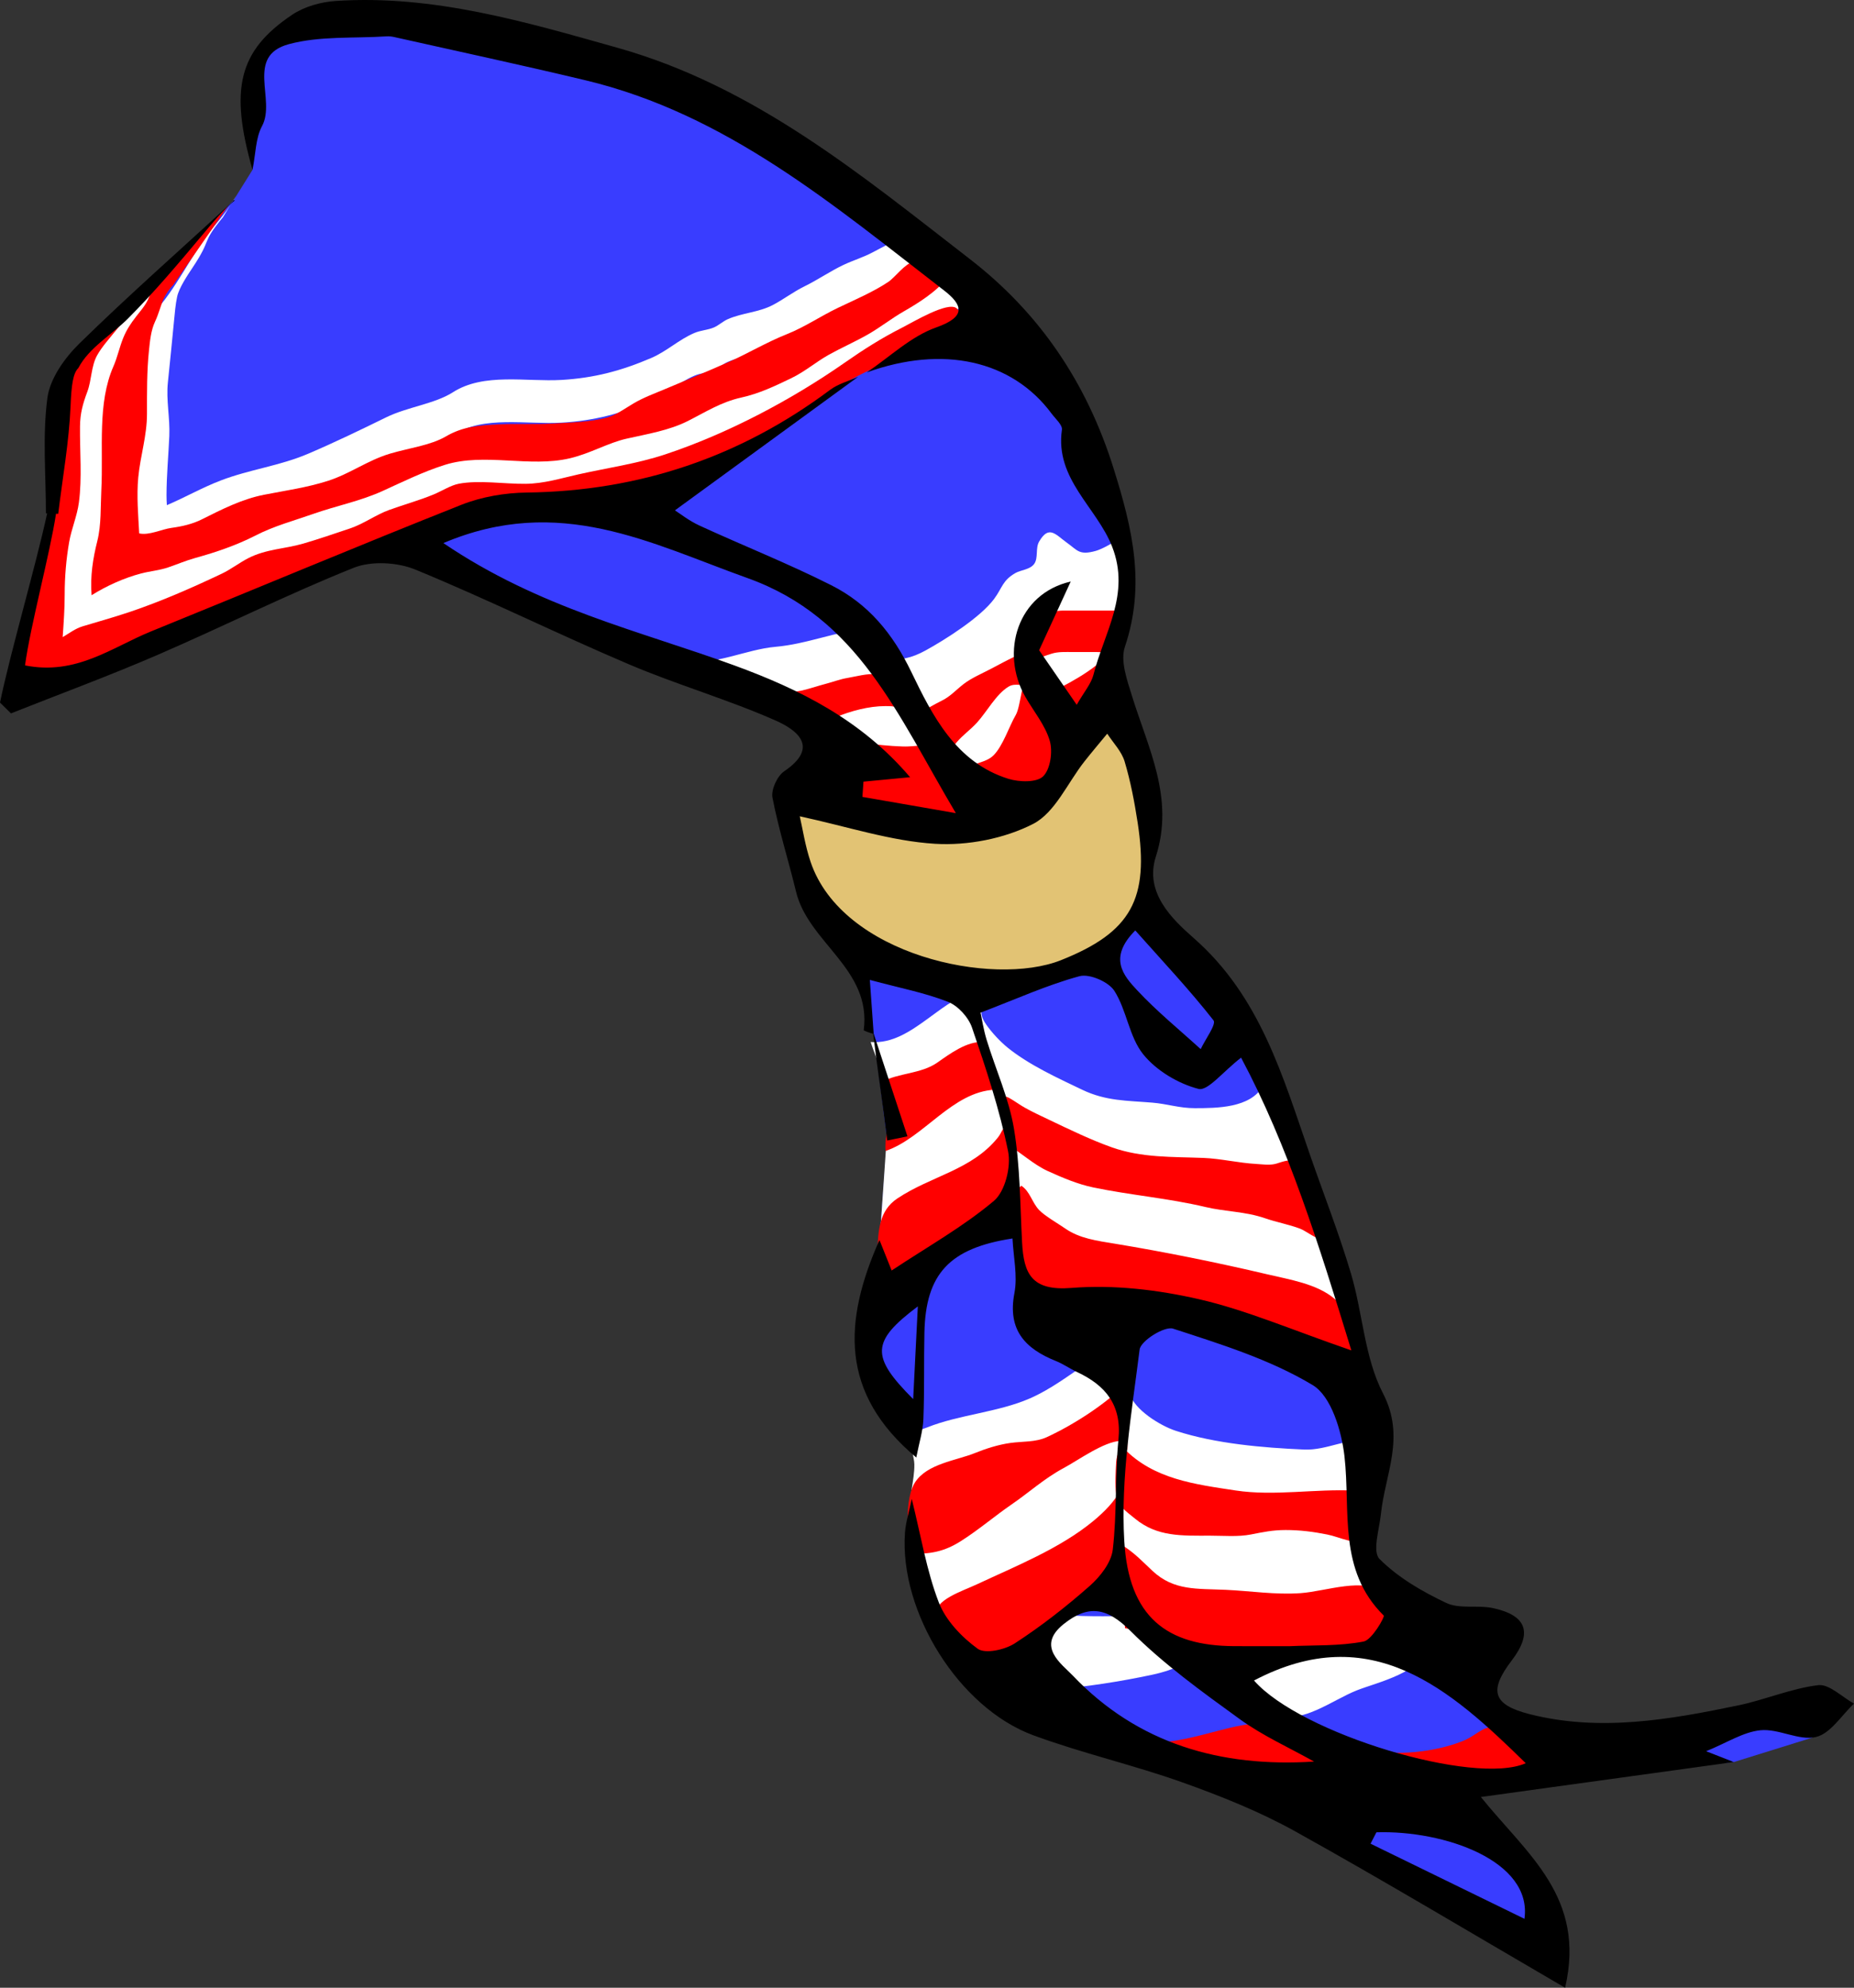 <?xml version="1.0" encoding="utf-8"?>
<!-- Generator: Adobe Illustrator 16.0.0, SVG Export Plug-In . SVG Version: 6.00 Build 0)  -->
<!DOCTYPE svg PUBLIC "-//W3C//DTD SVG 1.1//EN" "http://www.w3.org/Graphics/SVG/1.1/DTD/svg11.dtd">
<svg version="1.1" id="Layer_1" xmlns="http://www.w3.org/2000/svg" xmlns:xlink="http://www.w3.org/1999/xlink" x="0px" y="0px"
	 width="688.082px" height="737.535px" viewBox="0 0 688.082 737.535" enable-background="new 0 0 688.082 737.535"
	 xml:space="preserve">
<rect x="0" y="0" width="688.082" height="737.535" fill="#333333" stroke="none"/>
<g id="Layer_4">
	<polygon fill="#393DFF" points="131.812,6.856 209.521,19.291 289.302,53.483 328.676,80.423 376.338,119.794 403.277,166.421 
		412.292,187.207 417.594,209.661 414.164,240.845 410.733,256.75 417.594,272.654 423.519,287.312 425.39,303.215 425.39,312.26 
		425.39,335.648 439.423,353.112 465.62,387.916 499.609,480.972 510.838,532.117 504.912,576.71 528.612,596.669 551.69,628.791 
		567.595,644.07 632.147,644.07 681.732,632.533 672.646,644.714 643.469,653.791 563.228,661.535 539.527,667.771 552.313,681.494 
		574.455,707.062 570.713,726.708 470.609,667.769 409.486,646.562 348.674,605.708 338.374,556.16 340.635,538.054 
		328.092,514.027 323.103,488.455 326.391,460.083 329.256,423.177 324.244,383.513 316.552,354.668 293.164,309.761 
		296.283,292.297 308.757,269.533 264.787,249.887 152.519,204.044 131.812,206.54 11.561,257.058 5.636,248.951 20.607,184.397 
		23.414,140.114 39.94,122.027 86.679,74.305 93.716,63.024 92.332,38.139 96.697,19.739 114.474,6.856 	"/>
	<polygon fill="#FFFFFF" points="36.738,125.902 29.369,141.477 27.159,169.744 21.265,202.535 16.843,242.324 40.791,234.094 
		82.422,218.376 110.054,206.821 149.844,191.483 176.739,182.863 212.845,179.324 242.318,172.692 293.16,150.955 344.961,122.497 
		359.819,111.436 344.961,97.166 336.734,101.941 291.617,130.324 244.16,154.457 199.212,163.114 148.001,174.166 85.471,195.535 
		47.261,204.745 44.843,193.692 40.791,177.113 47.261,141.477 58.107,112.969 58.107,104.167 49.346,111.436 	"/>
</g>
<g id="Layer_1_1_">
	<path fill="#FFFFFF" d="M337.049,578.603c0.18,5.129,4.082,11.779,6.608,15.953c1.714,2.83,1.416,3.014,4.277,3.764
		c3.115,0.818,7.578,0.031,10.834,0c14.197-0.135,22.949-13.32,34.479-19.422c7.787-4.117,15.845-5.629,23.494-0.215
		c4.435,3.143,7.625,7.795,11.661,11.049c4.728,3.807,10.907,5.436,16.854,6.867c11.396,2.742,24.986,1.658,36.62-0.281
		c9.226-1.537,18.6-1.773,27.53-3.945c0.22-5.004-1.265-9.539-2.769-14.229c-1.174-3.664-1.67-10.078-3.896-12.867
		c-1.93-2.414-9.276-4.201-12.391-4.65c-3.818-0.549-7.895-0.445-11.75-0.785c-6.895-0.604-13.795-0.533-20.75-0.533
		c-6.934,0-13.504-0.34-20.298-1.145c-4.908-0.58-16.021-1.5-19.985-4.814c-6.313-5.275,0.263-17.555-0.535-24.18
		c-4.36-0.27-8.502-0.652-12.026,1.92c-3.5,2.557-5.929,6.287-9.732,8.82c-7.383,4.92-14.948,8.395-23.406,11.115
		c-8.453,2.717-15.846,7.27-23.142,12.455c-6.493,4.615-8.657,8.936-11.257,15.965"/>
	<path fill="#FFFFFF" d="M326.71,456.919c6.383-6.215,14.75-8.762,22.132-13.811c4.287-2.934,8.84-5.627,12.936-8.971
		c3.516-2.867,9.359-8.467,13.92-8.941c0.555,3.625,0.646,9.105-0.592,12.467c-1.544,4.193-2.475,6.627,1.347,10.027
		c2.456,2.188,5.938,3.104,7.962,5.697c2.728,3.498,3.104,8.521,7.453,11.01c8.888,5.078,20.884,3.492,30.494,5.504
		c3.248,0.68,6.404,2.02,9.653,2.938c3.542,1.008,7.417,0.85,11.023,1.477c5.601,0.975,11.015,2.156,16.379,3.689
		c6.843,1.959,13.153,5.625,20.063,7.574c6.127,1.729,13.743,1.129,20.055,0.818c1.021-4.867-1.736-10.148-3.119-14.785
		c-2.104-7.061-1.007-14.955-8.34-19.188c-6.416-3.705-12.499-5.258-20.102-6.42c-5.572-0.85-10.359-1.693-16.176-1.926
		c-6.238-0.25-12.244-1.285-18.244-2.656c-5.695-1.301-11.213-3.77-16.632-5.322c-6.688-1.918-13.643-3.309-20.384-5.23
		c-5.675-1.617-12.273-4.563-17.095-7.645c-4.096-2.615-5.654-4.995-7.133-9.266c-1.213-3.512-1.672-5.949-2.271-9.646
		c-0.645-3.979-4.122-3.248-8.032-2.939c-15.206,1.201-23.459,12.481-33.052,22.805L326.71,456.919z"/>
	<path fill="#FFFFFF" d="M300.373,265.194c1.665-0.563,2.832-2.115,4.438-2.892c2.688-1.303,5.998-1.478,8.797-2.313
		c3.862-1.157,7.59-1.543,11.479-2.615c3.075-0.848,5.791-1.808,8.303,0.252c3.815,3.126,5.084,7.663,7.014,11.957
		c0.578,1.289,1.277,3.8,2.865,3.894c1.513,0.089,3.521-3.131,4.377-4.244c1.926-2.507,4.051-4.858,6.818-6.51
		c4.334-2.586,8.937-4.817,13.434-6.954c3.259-1.546,5.876-3.873,9.344-5.074c4.082-1.415,5.907-0.207,6.106-5.776
		c0.058-1.623-0.444-3.637,0.615-4.822c1.248-1.396,4.208-1.309,5.865-1.545c5.736-0.823,11.895-0.282,17.71-0.282
		c0.832,0,3.948-0.452,4.556,0.159c0.672,0.675,0.318,5.167,0.107,6.229c-1.544,7.781-5.38,14.343-13.982,15.042
		c-3.727,0.302-5.681-0.063-8.749,2.476c-3.123,2.581-4.391,5.005-5.558,8.802c-2.188,7.112-11.941,22.791-21.477,19.809
		c-6.894-2.155-9.609-11.578-17.261-11.58c-7.501-0.001-14.891,0.518-22.328,0.55c-9.749,0.041-15.214-8.992-22.22-14.384
		c-0.635-0.487-1.273-1.007-1.902-1.552"/>
	<polygon fill="#E2C374" points="291.617,296.655 341.062,306.302 380.376,296.655 399.431,277.841 413.42,265.542 422.958,285.922 
		427.17,315.951 425.39,335.648 404.496,357.195 369.281,364.915 326.59,355.024 303.675,335.246 291.617,305.821 	"/>
	<g>
		<path fill="#FFFFFF" d="M334.283,87.916c-3.338,2.12-6.897,3.824-10.343,5.678c-3.456,1.86-7.276,2.99-10.837,4.669
			c-4.931,2.329-9.53,5.534-14.555,7.998c-4.175,2.044-7.665,4.781-11.73,6.912c-5.223,2.739-11.265,2.88-16.693,5.246
			c-1.819,0.794-3.389,2.308-5.121,3.058c-2.333,1.007-4.896,1.043-7.321,2.084c-5.857,2.509-10.143,6.762-16.034,9.288
			c-11.069,4.744-21.122,7.404-33.206,8.118c-13.07,0.77-28.888-2.767-40.327,4.565c-6.767,4.335-16.882,5.44-24.791,9.318
			c-9.29,4.558-19.188,9.341-28.97,13.512c-10.594,4.518-21.647,5.804-32.344,9.883c-6.886,2.626-13.296,6.303-20.08,9.194
			c-0.078-1.247-0.134-2.497-0.13-3.755c0.021-7.39,0.715-14.611,1.035-21.883c0.3-6.752-1.235-13.313-0.522-19.97
			c0.81-7.566,1.514-15.112,2.266-22.705c0.291-2.927,0.547-6.201,1.166-9.051c0.708-3.265,3.804-7.891,5.607-10.59
			c7.729-11.569,2.949-8.647,11.396-18.908l2.725-4.444c-1.896,2.838-3.908,5.279-6.2,8.066
			c-8.448,10.26-13.646,23.048-22.885,32.588c-2.259,2.332-4.474,4.242-5.183,7.508c-0.619,2.848-0.875,6.123-1.166,9.049
			c-0.752,7.593-1.455,15.14-2.266,22.705c-0.713,6.658,0.822,13.216,0.523,19.97c-0.222,5.013-0.609,10.005-0.844,15.042
			c-0.104,2.27-0.187,4.546-0.191,6.841c-0.009,3.005,0.258,5.969,0.598,8.92c3.434-0.706,7.063-0.83,10.397-2.054
			c1.804-0.663,3.564-1.407,5.313-2.19c6.185-2.765,12.113-6.063,18.439-8.478c10.696-4.079,21.75-5.365,32.345-9.882
			c9.78-4.172,19.68-8.956,28.97-13.513c7.909-3.877,18.024-4.983,24.791-9.32c11.439-7.329,27.257-3.793,40.327-4.563
			c12.084-0.713,22.137-3.373,33.206-8.118c5.893-2.525,10.177-6.778,16.034-9.287c2.426-1.041,4.988-1.077,7.321-2.085
			c1.732-0.749,3.302-2.264,5.121-3.057c5.43-2.367,11.472-2.507,16.693-5.246c4.065-2.131,7.557-4.869,11.73-6.913
			c5.023-2.463,9.624-5.668,14.555-7.997c3.561-1.68,7.381-2.81,10.837-4.669c3.444-1.854,7.005-3.559,10.343-5.678
			c4.826-3.062,7-7.347,10.679-11.268L334.283,87.916z"/>
		<path fill="#FFFFFF" d="M85.471,76.132c0.746-1.119,1.478-2.295,2.195-3.587L85.471,76.132z"/>
	</g>
	<path fill="#FF0000" d="M355.029,114.388c-3.205-2.702-16.165,5.134-20.191,7.169c-7.747,3.918-14.342,8.132-21.35,13.02
		c-19.854,13.844-43.487,26.345-66.547,34.001c-10.546,3.501-21.646,5.043-32.308,7.44c-6.604,1.484-12.689,3.418-19.573,3.5
		c-7.703,0.093-17.266-1.459-24.779-0.032c-3.035,0.577-6.404,2.766-9.367,3.986c-5.358,2.21-11.063,3.779-16.577,5.776
		c-4.728,1.711-9.549,5.219-14.571,6.873c-5.771,1.902-11.465,3.917-17.313,5.601c-6.798,1.959-13.669,1.987-20.283,5.367
		c-3.33,1.702-6.501,4.183-9.877,5.781c-11.17,5.29-22.543,10.28-34.225,14.213c-5.758,1.939-11.718,3.574-17.448,5.324
		c-2.712,0.827-5.001,2.604-7.357,3.991c0.358-5.255,0.752-10.5,0.745-15.877c-0.008-6.443,0.558-13.041,1.65-19.355
		c0.877-5.063,2.934-9.564,3.619-14.694c1.229-9.175,0.311-18.946,0.416-28.27c0.055-4.886,1.042-8.37,2.722-12.876
		c1.61-4.32,1.386-9.392,3.61-13.445c3.506-6.391,12.131-13.257,13.323-20.442c-4.109,2.699-7.745,6.91-11.324,10.266
		c-4.002,3.754-10.669,8.516-13.337,13.389c-3.92,7.165-4.586,19.512-5.498,27.845c-0.943,8.594,1.841,17.216,0.467,25.693
		c-1.593,9.818-5.013,19.572-6.896,29.683c-1.627,8.736-5.733,17.231-7.456,25.902c-1.181,5.937-2.691,10.047,4.646,10.077
		c5.205,0.023,7.68-3.051,12.308-4.81h0.438c0-0.565,0.018-1.125,0.027-1.688c3.292-0.899,6.553-1.834,9.957-2.565
		c10.528-2.262,20.899-7.76,30.988-11.574c10.932-4.131,21.703-9.362,32.489-12.947c9.375-3.114,17.754-6.376,27.156-9.632
		c11.455-3.965,22.054-10.031,33.731-14.197c12.705-4.533,26.956-5.969,40.164-9.465c6.77-1.792,13.32-2.41,20.24-3.084
		c8.594-0.837,16.734-3.832,25.254-4.819c18.83-2.183,37.716-14.19,52.955-25.352c13.445-9.848,26.146-18.205,42.736-22.398
		C343.154,130.555,363.891,121.868,355.029,114.388z"/>
	<path fill="#FF0000" d="M379.023,439.935c3.283,2.109,3.991,6.313,6.678,9.086c2.08,2.15,7.15,5.076,9.623,6.795
		c5.353,3.723,11.697,4.537,18.584,5.67c18.257,3.002,38.035,7,56.341,11.316c8.389,1.979,18.491,3.555,24.987,9.049
		c7.449,6.301,6.864,17.529,9.533,26.352c-8.951-5.379-16.01-8.699-27.17-8.699c-6.777,0-12.477,0.695-18.294-2.262
		c-4.253-2.156-7.563-5.557-12.36-7.189c-9.66-3.289-22.26-0.791-33.057-0.816c-13.338-0.033-23.282,1.715-32.691-7.611
		c-0.59-9.121-1.317-33.029-14.362-28.865c-6.854,2.188-12.329,10.064-18.66,13.863c-3.301,1.982-6.87,3.432-10.045,5.801
		c-1.593,1.188-6.626,7.736-8.591,7.826c-4.743,0.215-4.086-11.648-3.923-15.631c0.329-8.104,0.602-15.377,7.396-19.926
		c12.505-8.369,27.526-10.51,37.266-22.541c1.9-2.35,1.568-4.16,4.519-4.723c0.375,3.835,1.78,6.887,2.174,10.865
		c0.414,4.189-1.156,8.939,1.369,12.326"/>
	<path fill="#FF0000" d="M417.367,643.292c11.404,8.414,33.716-2.322,46.562-3.574c13.91-1.355,30.129,4.525,43.689,9.014
		c9.958,3.295,25.649,1.125,35.153-2.699c6.352-2.557,7.991-6.861,14.359-4.504c4.086,1.516,13.373,6.807,12.922,12.035
		c-0.527,6.098-13.018,9.285-18.297,9.734c-10.88,0.928-22.24-0.752-33.017-2.236c-14.664-2.02-29.121,1.594-43.754,2.121
		c-21.125,0.764-42.332-8.551-59.674-19.205"/>
	<path fill="#FF0000" d="M305.074,270.125c7.988,5.054,20.218,6.5,29.865,6.848c6.092,0.219,9.676-1.839,13.441,1.904
		c2.93,2.91,3.659,7.419,7.396,10.181c1.21-6.219,9.185-4.983,12.976-8.817c3.505-3.543,5.743-10.686,8.216-14.925
		c2.029-3.478,2.109-14.328,5.652-16.43c3.999-2.374,6.094,3.883,7.824,7.814c8.442-4.265,18.804-9.794,24.046-17.9
		c0.702,5.303-3.762,19.348-7.17,23.639c-2.877,3.624-7.178,2.023-9.537,4.313c-2.047,1.989-2.052,8.558-2.862,11.041
		c-1.734,5.307-4.691,17.37-10.385,19.922c-5.414,2.43-18.689-0.472-24.679-0.064c1.824,1.699,1.467,3.071,1.945,5.238
		c-6.888,0.729-12.253,3.631-18.918,3.375c-5.941-0.227-12.105-3.503-17.787-6.181c-6.354-2.995-13.185-2.892-15.234-8.865
		c-1.395-4.07-6.791-16.559-3.42-19.722"/>
	<path fill="#FFFFFF" d="M254.406,245.477c11.146,1.356,22.599-4.535,33.379-5.479c11.718-1.026,22.275-5.639,33.604-6.741
		c3.02,12.712,12.114,13.579,22.047,8.129c7.436-4.078,20.441-12.311,25.521-19.172c3.07-4.145,3.08-6.887,7.978-9.642
		c1.924-1.081,5.389-1.228,6.896-3.353c1.583-2.233,0.392-5.812,1.818-8.266c3.682-6.333,6.114-2.572,10.49,0.551
		c3.778,2.697,4.372,4.611,10.539,2.902c1.963-0.543,6.087-2.697,7.852-4.081c4.681,11.571,6.353,19.855,2.049,31.388
		c-6.572,0.519-11.705-0.922-18.381,0.068c-2.619,0.389-5.506,1.043-8.254,1.183c-2.443,0.123-5.063-0.78-8.113-0.392
		c-0.159,5.364,3.101,12.284-0.055,15.503c-1.328,1.356-8,2.656-10.32,4.23c-3.363,2.283-6.512,5.183-9.894,7.549
		c-3.454,2.416-12.239,10.883-16.378,10.819c-4.585-0.071-5.43-7.497-8.629-11.487c-4.105-5.12-5.972-5.167-13.525-4.81
		c-8.25,0.39-13.975,5.169-21.947,6.213c-7.082,0.928-17.793-0.92-24.229-3.302c-5.158-1.907-8.802-5.943-13.511-8.275
		c-2.094-1.038-4.748-1.324-6.881-2.169"/>
	<path fill="#FFFFFF" d="M489.261,442.671c-4.361-1.439-9.771-1.348-14.379-1.367c-9.328-0.041-16.019-1.857-25.403-3.324
		c-14.604-2.277-29.382-1.693-43.563-5.465c-8.703-2.313-17.672-6.246-24.655-11.869c-8.29-6.674-10.738-16.295-13.298-26.486
		c-6.981-0.709-15.108,7.775-21.807,9.786c-4.413,1.323-10.731,3.548-15.631,3.054c-1.529-6.97-5.239-13.428-7.391-20.369
		c15.778,1.248,26.81-17.836,41.438-19.186c1.225,6.586-2.342,7.283,1.478,12.75c2.106,3.021,5.23,6.342,7.991,8.573
		c7.912,6.399,18.698,11.317,27.608,15.575c8.839,4.225,16.663,4.008,26.022,4.779c5.539,0.457,10.051,2.061,15.748,2.053
		c8.25-0.012,20.518-0.049,25.231-8.098c0.039,0.357-1.353-0.732-1.249-0.634c7.694-3.735,17.953,30.987,19.118,36.804"/>
	<path fill="#FFFFFF" d="M505.694,564.55c-3.53,1.65-7.21-0.354-10.919-0.719c-5.967-0.588-12.009,0.465-17.82,0.734
		c-13.761,0.643-24.675-0.189-37.62-4.143c-6.483-1.979-18.888-5.156-22.152-12.117c-1.682-3.59-0.304-9.934-0.348-13.896
		c-0.048-4.332-1.609-7.404-1.777-11.406c-13.582,7.717-27.367,17.703-40.842,24.984c-10.269,5.545-23.72,15.77-36.17,13.723
		c-1.027-5.902,1.404-12.285,1.301-18.385c-0.045-2.576-1.362-5.414-0.734-8.217c1.212-5.416,1.111-3.719,5.49-5.479
		c11.792-4.744,26.25-5.576,38.214-10.805c7.608-3.324,14.53-8.605,21.358-13.184c4.73-3.172,13.106-12.678,16.465-6.807
		c2.721,4.76-2.051,13.506-0.718,18.469c1.518,5.652,11.093,11.688,17.042,13.613c14.722,4.766,32.183,6.248,47.559,6.926
		c8.506,0.377,16.559-4.688,24.359-3.33c0.26,10.135-0.967,20.24-1.316,30.035"/>
	<path fill="#FFFFFF" d="M473.513,636.449c10.123,3.176,20.873-5.645,30.106-9.281c7.521-2.961,25.156-6.855,25.949-16.635
		c-11.215-0.576-18.537-4.123-29.476-8.066c-4.837-1.746-10.905-3.873-16.005-3.678c-5.295,0.203-7.529,3.139-12.117,5.514
		c-7.226,3.736-15.951,4.73-22.922,8.336c-7.029,3.635-12.875,6.932-21.363,8.742c-11.846,2.525-24.592,4.533-36.758,5.482
		c-4.954,0.385-23.138,3.563-26.709-0.293c-1.242-1.338-0.613-9.309-0.297-11.352c1.174-7.582,5.207-16.135,13.043-17.648
		c6.922-1.342,14.182,1.6,21.069,1.896c20.281,0.889,39.979-1.119,60.234-1.297c0.543,4.441-1.927,9.867-2.54,14.354
		c-1.22,8.896-1.087,8.695,3.423,12.945c3.992,3.766,10.978,9.064,15.729,11.66"/>
	<path fill="#FF0000" d="M416.681,573.451c4.476,2.807,7.555,6.156,11.074,9.436c7.952,7.41,16.452,6.504,27.229,7.002
		c9.28,0.428,18.26,1.885,27.698,1.23c9.487-0.658,23.95-6.211,31.058,0.102c5.998,5.328,7.228,9.652,1.709,15.234
		c-7.021,7.105-8.346,4.945-16.923,5.188c-4.405,0.125-7.859,2.65-12.105,3.498c-4.971,0.988-10.209,0.305-15.479,0.748
		c-10.959,0.92-25.079,5.146-35.598-0.084c-1.623-0.807-4.25-5.203-5.072-6.502c-4.795-0.16-7.889-4.563-12.727-5.186
		c-0.253-4.535-2.997-12.658-8.104-12.775c-5.138-0.115-15.938,9.936-20.166,13.074c-5.036,3.736-9.844,10.887-15.729,13.025
		c-6.178,2.242-11.455-1.729-16.432-5.131c-4.5-3.074-10.544-6.617-10.272-12.809c0.268-6.088,9.971-8.963,15.75-11.672
		c14.141-6.631,30.793-13.256,43.119-23.436c3.949-3.262,8.174-7.406,10.337-11.943c-0.158,6.553-0.089,12.561-1.559,18.844
		c0.148,0.797,0.65,1.059,1.508,0.787"/>
	<path fill="#FF0000" d="M62.285,99.68c-3.896,1.557-5.367,5.875-6.559,9.497c-1.13,3.434-2.965,5.402-5.131,8.176
		c-2.146,2.75-3.662,5.077-4.894,8.116c-1.347,3.33-2.143,7.141-3.582,10.417c-6.067,13.813-3.733,30.434-4.512,45.943
		c-0.314,6.274,0.016,12.893-1.484,18.88c-1.641,6.559-2.676,12.948-2.134,20.145c5.466-3.433,12.06-6.421,18.347-8.069
		c3.357-0.879,6.75-1.139,10.01-2.238c3.343-1.128,6.621-2.555,10.235-3.552c7.591-2.097,15.232-4.701,22.205-8.279
		c7.028-3.608,14.324-5.522,21.729-8.126c8.402-2.957,17.191-4.645,25.446-8.401c7.411-3.371,15.19-7.218,23.202-9.723
		c14.675-4.588,31.427,1.105,46.342-2.425c7.727-1.83,14.104-5.715,21.071-7.285c7.665-1.726,15.739-3.035,22.679-6.529
		c6.562-3.304,12.309-7.055,19.896-8.73c6.568-1.451,12.348-4.204,18.58-7.208c5.012-2.415,9.139-6.023,13.828-8.638
		c4.738-2.64,9.959-4.933,14.541-7.554c4.753-2.715,8.693-5.916,13.479-8.654c4.9-2.804,12.104-7.26,15.626-12.096
		c-1.517-1.685-4.604-2.071-6.658-3.326c-1.799-1.099-3.269-3.206-5.568-2.843c-2.983,0.469-6.831,5.75-9.242,7.375
		c-5.494,3.702-12.555,6.715-18.577,9.586c-6.757,3.223-12.364,7.159-19.13,9.852c-7.515,2.991-14.443,7.138-21.365,10.215
		c-7.894,3.505-15.668,6.713-23.59,10.048c-4.2,1.769-8.275,3.243-12.002,5.453c-2.76,1.638-6.507,4.305-9.58,5.166
		c-6.113,1.711-14.192,1.935-20.631,2.285c-6.479,0.35-13.301-0.019-19.609,0.286c-7.661,0.37-13.498,0.814-19.801,4.502
		c-5.649,3.309-13.863,4.338-20.645,6.355c-8.357,2.485-14.92,7.496-23.127,10.121c-7.851,2.51-15.627,3.567-23.744,5.161
		c-8.119,1.595-15.607,5.403-23.039,9.127c-3.455,1.73-7.342,2.627-11.243,3.152c-3.654,0.489-8.309,2.874-11.999,2.052
		c-0.354-6.784-0.996-13.919-0.344-20.779c0.766-8.054,3.233-15.331,3.233-23.593c0-7.884-0.061-15.851,0.736-23.474
		c0.36-3.452,0.714-7.451,2.283-10.783c1.356-2.882,2.084-6.022,3.262-8.636c0.533-1.178,2.196-3.783,3.298-4.701L84.701,76.33
		L62.285,99.68z"/>
	<path fill="#FF0000" d="M288.05,259.242c0.863-2.168,7.066-2.488,9.25-2.966c3.147-0.689,6.07-1.747,9.3-2.589
		c2.656-0.692,5.115-1.664,7.874-2.132c3.06-0.519,7.54-1.751,10.626-1.378c3.365,0.404,8.555,8.421,10.215,11.526
		c1.545,2.887,2.437,4.277,5.771,2.759c2.729-1.243,5.403-3.021,8.241-4.379c3.357-1.606,5.438-4.07,8.297-6.273
		c2.931-2.258,6.757-3.867,10.117-5.63c2.863-1.502,5.793-3.098,8.779-4.53c2.529-1.212,7.372-3.056,9.088-5.149
		c1.292-1.576,0.598-2.447,0.804-4.541c0.202-2.065,0.635-2.399,1.854-3.985c2.332-3.031,2.903-3.427,6.938-3.427
		c6.068,0,12.14,0.028,18.207,0c4.158-0.019,3.972,1.567,2.604,5.273c-1.017,2.753-1.524,5.536-2.403,8.19
		c-0.938,2.835-3.58,1.922-6.582,1.922c-2.938,0-5.879,0-8.817,0c-2.714,0-5.443-0.175-7.905,0.604
		c-1.503,0.477-6.079,1.904-6.983,3.023c-1.994,2.464,2.607,6.527-1.255,8.205c-2.521,1.096-5.147-0.564-7.767,1.011
		c-4.562,2.744-8.03,9.269-11.642,13.265c-2.454,2.718-5.196,4.55-7.594,7.357c-1.859,2.179-3.579,4.73-5.699,6.634
		c-0.842-4.626-5.362-8.951-8.282-12.403c-1.887-2.229-4.021-2.861-5.845-4.823c-2.482-2.67-2.644-2.816-6.68-2.816
		c-6.195,0-12.932,1.847-18.566,4.197c-2.189,0.913-5.346,2.793-7.643,2.96c-3.724,0.272-6.494-4.164-8.867-6.545
		c-1.398-1.403-3.479-3.243-5.16-3.636"/>
	<path fill="#FF0000" d="M327.352,401.394c6.081-3.314,14.493-2.923,20.503-7.122c4.565-3.19,11.16-8.125,17.01-7.595
		c0.188,3.753,0.398,5.961,2.037,9.211c0.78,1.547,2.416,3.738,2.833,5.255c0.548,1.994-0.283,3.009,1.01,4.519
		c0.689,0.807,2.841,1.18,3.774,1.703c2.058,1.146,3.736,2.463,5.89,3.665c2.932,1.634,6.028,3.063,9.194,4.575
		c7.535,3.592,15.345,7.363,23.022,10.094c11.102,3.947,22.469,3.479,34.078,3.939c6.43,0.256,12.984,1.875,19.625,2.238
		c2.304,0.129,4.408,0.504,6.74,0.033c1.871-0.379,4.996-2.035,7.398-0.994c3.502,1.521,4.776,7.943,6.333,11.266
		c1.583,3.383,1.831,6.967,3.327,10.512c1.262,0.449,2.061,2.994-0.013,3.313c0.72,1.16,1.519,2.297,1.199,3.771
		c-2.315,0.529-6.462-3.021-8.865-3.916c-4.243-1.58-8.762-2.387-12.913-3.828c-7.365-2.555-14.695-2.412-22.169-4.188
		c-13.687-3.254-27.852-4.387-41.7-7.277c-5.615-1.172-11.425-3.609-16.869-6.098c-5.246-2.398-9.723-6.738-14.852-9.701
		c-0.277-4.252-1.282-6.943-2.687-10.867c-1.097-3.063-0.875-6.58-1.982-9.58c-15.899,0.717-26.422,17.932-40.61,22.73
		c-0.775-6.553,4.754-20.635-1.315-25.018"/>
	<path fill="#FF0000" d="M417.171,537.496c11.075,11.318,26.062,13.199,41.435,15.529c14.295,2.168,29.654-0.686,44.1,0.053
		c1.077,6.773,1.669,12.184,4.343,18.416c-5.164,1.613-9.508-1.135-14.461-2.129c-5.157-1.033-10.06-1.666-15.438-1.666
		c-4.924,0-8.435,0.785-12.899,1.65c-4.791,0.934-10.148,0.443-15.111,0.443c-10.541,0-19.658,0.484-27.904-6.324
		c-3.521-2.906-6.43-4.609-6.998-9.102c-0.469-3.719-0.197-8.105,0-11.84c0.154-2.898,1.741-5.352,1.64-7.906
		c-6.226,0.281-15.484,7.055-21.138,10.098c-7.248,3.9-12.704,8.969-19.42,13.57c-6.078,4.166-12.057,9.307-18.646,13.484
		c-6.364,4.039-11.507,4.91-19.046,4.701c-0.908-6.98-1.847-20.432,1.932-26.396c4.421-6.986,15.395-8.16,22.238-10.93
		c4.088-1.658,8.719-3.131,13.146-3.75c4.714-0.66,9.343-0.211,13.634-2.193c9.774-4.516,21.689-12.146,29.373-19.912
		c0.456,8.105,0.324,16.596,0.482,24.619"/>
</g>
<g id="Layer_3">
	<path d="M674.792,625.261c-10.015,1.201-19.621,5.408-29.581,7.482c-25.592,5.326-51.424,9.867-77.407,3.303
		c-13.961-3.525-15.262-8.801-6.734-19.973c7.791-10.203,5.623-16.709-7.011-19.412c-5.669-1.215-12.341,0.432-17.295-1.904
		c-8.931-4.209-17.916-9.439-24.786-16.326c-2.716-2.725-0.063-11.051,0.537-16.787c1.555-14.768,9.187-28.402,0.771-44.625
		c-6.904-13.311-7.511-29.768-11.91-44.527c-4.433-14.881-10.121-29.383-15.222-44.064c-10.088-29.055-18.416-58.701-43.129-80.365
		c-8.168-7.154-18.309-16.961-14.055-30.21c6.983-21.758-2.89-40.271-8.893-59.747c-1.794-5.822-4.339-12.888-2.604-18.066
		c7.715-23.009,2.94-43.507-4.207-66.311c-10.103-32.249-27.828-57.874-53.218-77.522c-40.339-31.217-79.938-64.151-130.843-78.469
		C194.884,8.077,160.83-2.022,124.671,0.351c-5.553,0.366-11.715,2.08-16.271,5.145C88.562,18.817,85.134,32.928,93.716,63.022
		c1.205-5.978,1.125-11.782,3.535-16.242c5.28-9.763-6.354-25.981,9.943-30.392c11.506-3.109,24.128-2.102,36.256-2.9
		c0.959-0.063,1.961,0.054,2.904,0.27c23.661,5.313,47.381,10.39,70.963,16.036c52.195,12.493,92.045,46.291,133.033,77.959
		c6.988,5.398,8.369,9.758-2.881,13.732c-9.396,3.315-17.26,10.972-25.806,16.71c28.253-10.235,53.911-4.546,68.6,15.246
		c1.448,1.952,4.104,4.231,3.851,6.024c-2.62,18.33,12.943,28.748,18.66,43.423c6.85,17.589-3,31.917-6.938,47.425
		c-0.865,3.409-3.479,6.371-6.229,11.192c-5.746-8.341-10.521-15.271-13.948-20.246c4.479-9.741,8.102-17.611,11.72-25.479
		c-19.771,4.501-26.276,26.279-16.852,42.756c3.111,5.434,7.387,10.513,9.079,16.346c1.159,4.005,0.233,10.524-2.464,13.175
		c-2.382,2.348-8.89,2.162-12.898,0.91c-19.5-6.085-28.233-23.503-36.014-39.631c-6.961-14.431-16.067-25.309-29.715-32.193
		c-15.964-8.048-32.648-14.654-48.908-22.13c-3.92-1.803-7.402-4.572-9.115-5.651c23.287-16.97,45.654-33.27,68.02-49.573
		c-3.501,1.594-7.431,2.616-10.442,4.869c-33.399,24.959-70.813,37.559-112.545,38.097c-8.154,0.104-16.771,1.567-24.318,4.558
		c-38.538,15.284-76.754,31.38-115.17,46.971c-14.45,5.866-27.719,16.414-46.748,12.604c1.994-14.75,9.203-41.242,11.504-56.265
		c0.271,0.01,0.545,0.022,0.816,0.033c1.598-13.335,4.029-26.633,4.58-40.007c0.316-7.69,0.884-12.123,2.887-14.088
		c3.938-7.574,12.406-12.335,18.464-18.407c9.729-9.752,18.618-20.304,27.466-30.845c3.644-4.338,7.574-9.245,12.185-13.004
		c-0.17,0-0.337,0.001-0.508,0.001c-0.141,0.204-0.517,0.681-0.961,1.087c-18.8,17.275-37.974,34.165-56.212,52.015
		c-5.485,5.364-10.956,13.035-11.918,20.247c-1.87,14.051-0.547,28.525-0.547,42.82c0.148,0.008,0.297,0.012,0.447,0.018
		c-4.281,19.78-13.561,51.229-17.49,70.19c1.355,1.34,2.713,2.675,4.07,4.014c18.107-7.179,36.401-13.924,54.272-21.643
		c24.404-10.545,48.229-22.489,72.89-32.364c6.608-2.648,16.236-2.1,22.965,0.666c26.727,10.981,52.668,23.854,79.271,35.157
		c17.857,7.59,36.657,12.999,54.393,20.839c7.719,3.411,16.52,9.77,3.195,18.812c-2.597,1.76-4.938,6.848-4.363,9.814
		c2.283,11.78,5.936,23.28,8.768,34.957c4.597,18.926,28.076,28.629,25.093,51.311c-0.021,0.146,2.139,1.006,3.518,1.334
		c1.57,13.334,3.588,26.297,5.187,39.596c2.51-0.514,5.018-1.029,7.526-1.543c-4.178-12.707-8.357-25.412-12.539-38.12
		c-0.424-5.958-0.848-11.917-1.418-19.925c11.417,3.071,20.535,4.803,29.021,8.145c3.718,1.465,7.584,5.727,8.896,9.563
		c5.161,15.092,10.235,30.336,13.394,45.918c1.159,5.705-1.118,14.865-5.27,18.361c-11.379,9.576-24.588,16.984-37.948,25.83
		c-1.569-3.926-2.832-7.088-4.526-11.32c-13.282,29.955-14.979,56.734,13.669,80.711c1.067-5.52,2.464-9.83,2.635-14.197
		c0.416-10.711,0.146-21.447,0.379-32.168c0.478-21.766,9.242-31.311,32.688-34.908c0.331,6.834,1.946,13.82,0.714,20.262
		c-2.627,13.729,4,20.637,15.453,25.23c2.688,1.08,5.107,2.809,7.746,4.039c10.673,4.977,16.678,12.26,15.414,25.07
		c-1.336,13.557-0.518,27.34-2.109,40.85c-0.566,4.801-4.642,10.008-8.525,13.438c-8.756,7.73-18.053,14.992-27.846,21.344
		c-3.684,2.389-11,4.002-13.77,1.99c-5.95-4.324-11.868-10.525-14.452-17.242c-4.545-11.807-6.577-24.582-10.012-38.342
		c-0.954,4.627-2.233,8.563-2.52,12.574c-2.086,29.316,19.974,64.936,47.617,75.117c18.149,6.688,37.166,11.002,55.391,17.498
		c14.33,5.111,28.652,10.844,41.917,18.209c32.665,18.146,64.721,37.391,100.072,57.977c7.8-33.586-13.948-49.371-31.268-70.779
		c33.826-4.674,64.396-8.893,93.884-12.967c-2.127-0.83-5.758-2.248-10.275-4.014c7.729-3.139,13.799-7.166,20.205-7.785
		c6.754-0.652,14.322,4.008,20.606,2.498c5.373-1.297,9.434-8.043,14.076-12.377C683.631,629.666,678.885,624.773,674.792,625.261z
		 M338.909,519.117c-15.745-15.801-15.712-21.291,1.729-34.4C339.996,497.472,339.51,507.185,338.909,519.117z M513.558,599.449
		c0.434,0.43-4.338,9.016-7.487,9.625c-8.978,1.73-18.37,1.305-27.602,1.729c-6.813-0.014-13.622,0.014-20.434-0.02
		c-24.946-0.123-39.143-10.699-40.781-39.061c-1.36-23.508,2.736-47.422,5.697-70.99c0.407-3.242,9.263-8.779,12.416-7.75
		c17.739,5.77,36.008,11.439,51.816,20.939c6.891,4.145,10.737,17.045,11.798,26.439C501.29,560.773,496.47,582.539,513.558,599.449
		z M450.372,378.587c1.127,1.435-3.041,7.02-4.757,10.686c-7.901-7.225-16.271-14.01-23.553-21.815
		c-5.096-5.458-10.857-12.027-0.729-22.232C431.721,356.894,441.553,367.343,450.372,378.587z M272.52,246.888
		c-35.208-12.863-72.284-21.197-107.968-45.382c43.071-18.269,76.924,0.126,112.872,12.986c41.117,14.711,55.507,50.49,77.313,87.21
		c-13.276-2.307-23.971-4.167-34.669-6.024c0.131-1.884,0.26-3.766,0.394-5.653c5.194-0.495,10.392-0.985,17.309-1.649
		C319.642,267.1,296.808,255.756,272.52,246.888z M300.853,319.835c-2.031-5.989-2.965-12.352-4.037-16.958
		c17.822,3.848,33.867,9.205,50.176,10.2c12.089,0.737,25.711-1.883,36.417-7.362c8.159-4.178,12.788-15.217,19.044-23.158
		c2.757-3.5,5.646-6.893,8.479-10.332c2.214,3.414,5.328,6.555,6.448,10.299c2.219,7.4,3.671,15.083,4.847,22.737
		c4.337,28.261-2.316,40.608-28.467,51.005C368.503,366.311,312.595,354.464,300.853,319.835z M397.674,477.871
		c-14.792,1.188-17.731-5.197-18.349-16.961c-0.735-14.059-0.705-28.273-3.004-42.091c-1.869-11.241-6.778-21.965-10.144-32.981
		c-1.175-3.846-1.77-7.871-2.258-10.104c13.412-5.117,24.8-10.301,36.715-13.524c3.712-1.001,10.8,2.071,12.948,5.44
		c4.594,7.211,5.475,17.041,10.696,23.53c4.877,6.06,12.957,10.878,20.515,12.844c3.448,0.899,9.028-6.356,15.815-11.591
		c17.457,32.691,28.853,69.301,40.922,108.611c-22.073-7.596-38.912-14.936-56.505-18.979
		C429.67,478.537,413.292,476.617,397.674,477.871z M398.16,621.71c-4.125-4.33-13.746-10.818-3.446-19.076
		c9.106-7.305,16.047-6.311,24.873,2.535c12.217,12.244,26.516,22.553,40.602,32.75c8.499,6.15,18.287,10.521,27.497,15.689
		C452.999,655.859,422.208,646.964,398.16,621.71z M565.776,711.953c-19.701-9.615-38.409-18.744-57.116-27.873
		c0.727-1.408,1.447-2.814,2.173-4.223C536.015,679.041,568.781,690.457,565.776,711.953z M465.406,623.533
		c43.513-22.877,72.867,3.252,100.847,30.688C547.281,662.632,482.812,643.361,465.406,623.533z"/>
</g>
</svg>
